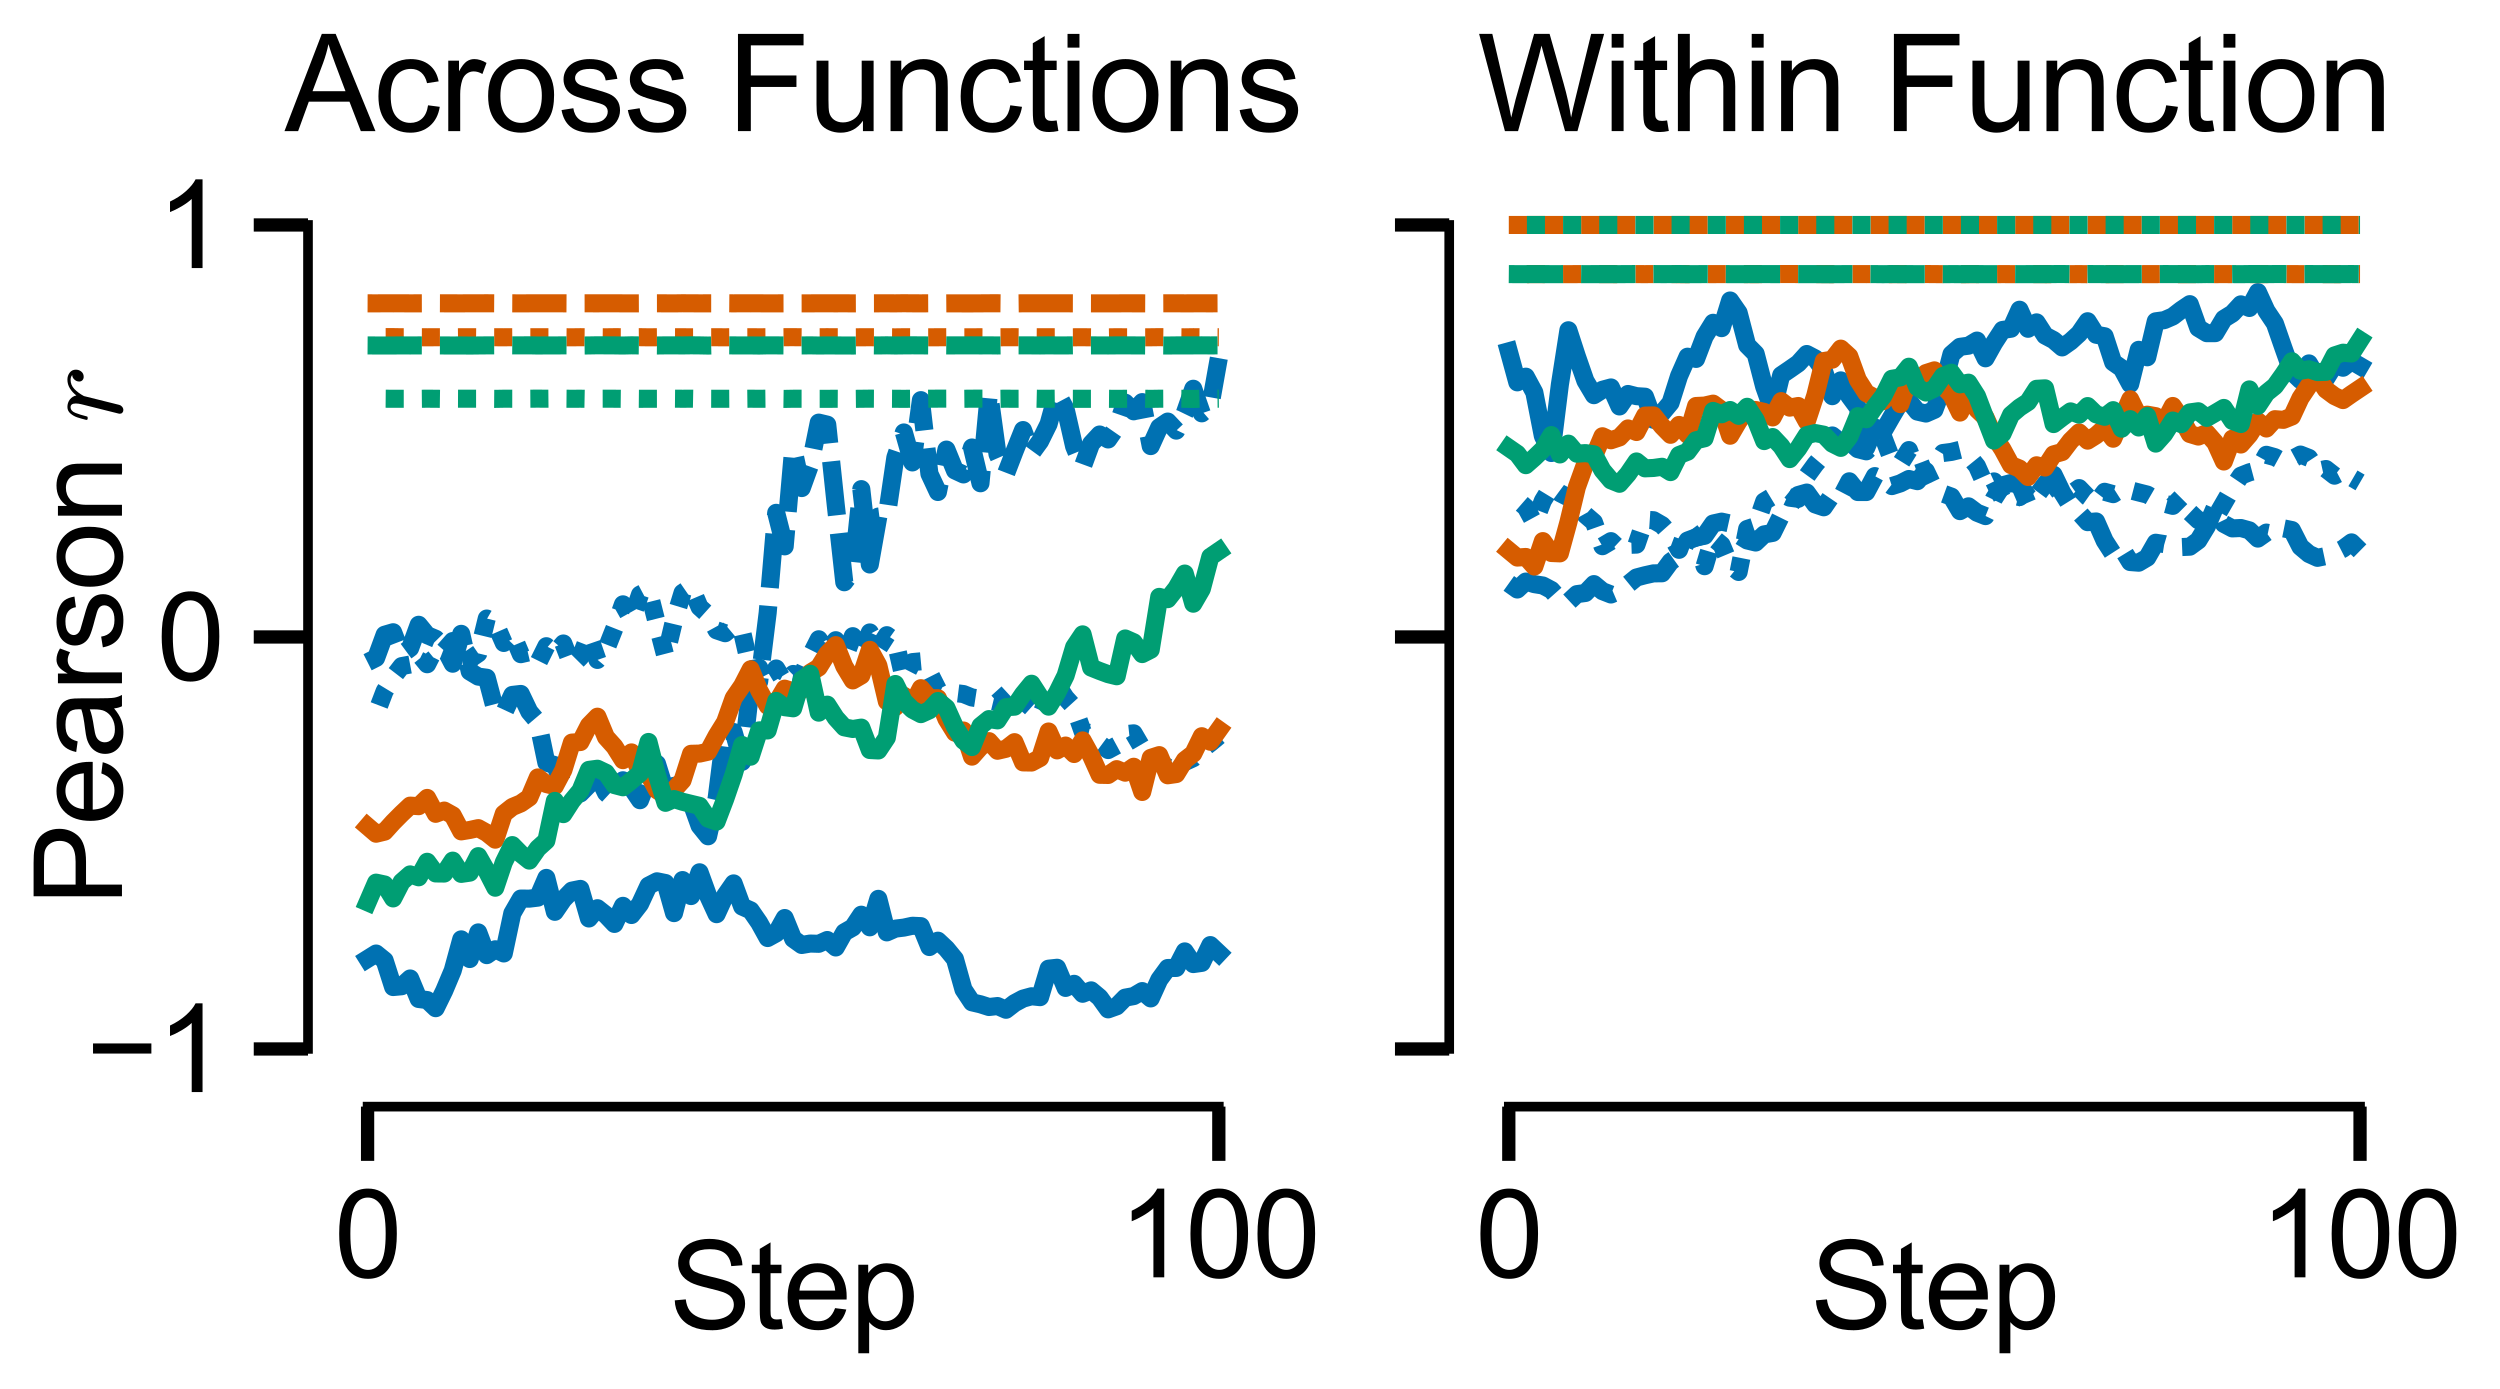 <?xml version="1.0" encoding="utf-8" standalone="no"?>
<!DOCTYPE svg PUBLIC "-//W3C//DTD SVG 1.1//EN"
  "http://www.w3.org/Graphics/SVG/1.1/DTD/svg11.dtd">
<svg xmlns:xlink="http://www.w3.org/1999/xlink" width="207.36pt" height="115.2pt" viewBox="0 0 207.36 115.2" xmlns="http://www.w3.org/2000/svg" version="1.1">
 <defs>
  <style type="text/css">*{stroke-linejoin: round; stroke-linecap: butt}</style>
 </defs>
 <g id="figure_1">
  <g id="patch_1">
   <path d="M 0 115.2 
L 207.36 115.2 
L 207.36 0 
L 0 0 
z
" style="fill: #ffffff"/>
  </g>
  <g id="axes_1">
   <g id="patch_2">
    <path d="M 25.547 91.787 
L 106.036 91.787 
L 106.036 13.874 
L 25.547 13.874 
L 25.547 91.787 
z
" style="fill: none"/>
   </g>
   <g id="matplotlib.axis_1">
    <g id="xtick_1">
     <g id="line2d_1">
      <defs>
       <path id="m29f71f1c3a" d="M 0 0 
L 0 4.5 
" style="stroke: #000000; stroke-width: 1.1"/>
      </defs>
      <g>
       <use xlink:href="#m29f71f1c3a" x="30.489" y="91.787" style="stroke: #000000; stroke-width: 1.1"/>
      </g>
     </g>
     <g id="text_1">
      <!-- 0 -->
      <g transform="translate(27.709 105.945) scale(0.1 -0.1)">
       <defs>
        <path id="ArialMT-30" d="M 266 2259 
Q 266 3072 433 3567 
Q 600 4063 929 4331 
Q 1259 4600 1759 4600 
Q 2128 4600 2406 4451 
Q 2684 4303 2865 4023 
Q 3047 3744 3150 3342 
Q 3253 2941 3253 2259 
Q 3253 1453 3087 958 
Q 2922 463 2592 192 
Q 2263 -78 1759 -78 
Q 1097 -78 719 397 
Q 266 969 266 2259 
z
M 844 2259 
Q 844 1131 1108 757 
Q 1372 384 1759 384 
Q 2147 384 2411 759 
Q 2675 1134 2675 2259 
Q 2675 3391 2411 3762 
Q 2147 4134 1753 4134 
Q 1366 4134 1134 3806 
Q 844 3388 844 2259 
z
" transform="scale(0.016)"/>
       </defs>
       <use xlink:href="#ArialMT-30"/>
      </g>
     </g>
    </g>
    <g id="xtick_2">
     <g id="line2d_2">
      <g>
       <use xlink:href="#m29f71f1c3a" x="101.094" y="91.787" style="stroke: #000000; stroke-width: 1.1"/>
      </g>
     </g>
     <g id="text_2">
      <!-- 100 -->
      <g transform="translate(92.753 105.945) scale(0.1 -0.1)">
       <defs>
        <path id="ArialMT-31" d="M 2384 0 
L 1822 0 
L 1822 3584 
Q 1619 3391 1289 3197 
Q 959 3003 697 2906 
L 697 3450 
Q 1169 3672 1522 3987 
Q 1875 4303 2022 4600 
L 2384 4600 
L 2384 0 
z
" transform="scale(0.016)"/>
       </defs>
       <use xlink:href="#ArialMT-31"/>
       <use xlink:href="#ArialMT-30" transform="translate(55.615 0)"/>
       <use xlink:href="#ArialMT-30" transform="translate(111.23 0)"/>
      </g>
     </g>
    </g>
    <g id="text_3">
     <!-- Step -->
     <g transform="translate(55.507 110.212) scale(0.1 -0.1)">
      <defs>
       <path id="ArialMT-53" d="M 288 1472 
L 859 1522 
Q 900 1178 1048 958 
Q 1197 738 1509 602 
Q 1822 466 2213 466 
Q 2559 466 2825 569 
Q 3091 672 3220 851 
Q 3350 1031 3350 1244 
Q 3350 1459 3225 1620 
Q 3100 1781 2813 1891 
Q 2628 1963 1997 2114 
Q 1366 2266 1113 2400 
Q 784 2572 623 2826 
Q 463 3081 463 3397 
Q 463 3744 659 4045 
Q 856 4347 1234 4503 
Q 1613 4659 2075 4659 
Q 2584 4659 2973 4495 
Q 3363 4331 3572 4012 
Q 3781 3694 3797 3291 
L 3216 3247 
Q 3169 3681 2898 3903 
Q 2628 4125 2100 4125 
Q 1550 4125 1298 3923 
Q 1047 3722 1047 3438 
Q 1047 3191 1225 3031 
Q 1400 2872 2139 2705 
Q 2878 2538 3153 2413 
Q 3553 2228 3743 1945 
Q 3934 1663 3934 1294 
Q 3934 928 3725 604 
Q 3516 281 3123 101 
Q 2731 -78 2241 -78 
Q 1619 -78 1198 103 
Q 778 284 539 648 
Q 300 1013 288 1472 
z
" transform="scale(0.016)"/>
       <path id="ArialMT-74" d="M 1650 503 
L 1731 6 
Q 1494 -44 1306 -44 
Q 1000 -44 831 53 
Q 663 150 594 308 
Q 525 466 525 972 
L 525 2881 
L 113 2881 
L 113 3319 
L 525 3319 
L 525 4141 
L 1084 4478 
L 1084 3319 
L 1650 3319 
L 1650 2881 
L 1084 2881 
L 1084 941 
Q 1084 700 1114 631 
Q 1144 563 1211 522 
Q 1278 481 1403 481 
Q 1497 481 1650 503 
z
" transform="scale(0.016)"/>
       <path id="ArialMT-65" d="M 2694 1069 
L 3275 997 
Q 3138 488 2766 206 
Q 2394 -75 1816 -75 
Q 1088 -75 661 373 
Q 234 822 234 1631 
Q 234 2469 665 2931 
Q 1097 3394 1784 3394 
Q 2450 3394 2872 2941 
Q 3294 2488 3294 1666 
Q 3294 1616 3291 1516 
L 816 1516 
Q 847 969 1125 678 
Q 1403 388 1819 388 
Q 2128 388 2347 550 
Q 2566 713 2694 1069 
z
M 847 1978 
L 2700 1978 
Q 2663 2397 2488 2606 
Q 2219 2931 1791 2931 
Q 1403 2931 1139 2672 
Q 875 2413 847 1978 
z
" transform="scale(0.016)"/>
       <path id="ArialMT-70" d="M 422 -1272 
L 422 3319 
L 934 3319 
L 934 2888 
Q 1116 3141 1344 3267 
Q 1572 3394 1897 3394 
Q 2322 3394 2647 3175 
Q 2972 2956 3137 2557 
Q 3303 2159 3303 1684 
Q 3303 1175 3120 767 
Q 2938 359 2589 142 
Q 2241 -75 1856 -75 
Q 1575 -75 1351 44 
Q 1128 163 984 344 
L 984 -1272 
L 422 -1272 
z
M 931 1641 
Q 931 1000 1190 694 
Q 1450 388 1819 388 
Q 2194 388 2461 705 
Q 2728 1022 2728 1688 
Q 2728 2322 2467 2637 
Q 2206 2953 1844 2953 
Q 1484 2953 1207 2617 
Q 931 2281 931 1641 
z
" transform="scale(0.016)"/>
      </defs>
      <use xlink:href="#ArialMT-53"/>
      <use xlink:href="#ArialMT-74" transform="translate(66.699 0)"/>
      <use xlink:href="#ArialMT-65" transform="translate(94.482 0)"/>
      <use xlink:href="#ArialMT-70" transform="translate(150.098 0)"/>
     </g>
    </g>
   </g>
   <g id="matplotlib.axis_2">
    <g id="ytick_1">
     <g id="line2d_3">
      <defs>
       <path id="mda4a34d94a" d="M 0 0 
L -4.5 0 
" style="stroke: #000000; stroke-width: 1.1"/>
      </defs>
      <g>
       <use xlink:href="#mda4a34d94a" x="25.547" y="87.003" style="stroke: #000000; stroke-width: 1.1"/>
      </g>
     </g>
     <g id="text_4">
      <!-- −1 -->
      <g transform="translate(7.146 90.582) scale(0.1 -0.1)">
       <defs>
        <path id="ArialMT-2212" d="M 3381 1997 
L 356 1997 
L 356 2522 
L 3381 2522 
L 3381 1997 
z
" transform="scale(0.016)"/>
       </defs>
       <use xlink:href="#ArialMT-2212"/>
       <use xlink:href="#ArialMT-31" transform="translate(58.398 0)"/>
      </g>
     </g>
    </g>
    <g id="ytick_2">
     <g id="line2d_4">
      <g>
       <use xlink:href="#mda4a34d94a" x="25.547" y="52.831" style="stroke: #000000; stroke-width: 1.1"/>
      </g>
     </g>
     <g id="text_5">
      <!-- 0 -->
      <g transform="translate(12.986 56.409) scale(0.1 -0.1)">
       <use xlink:href="#ArialMT-30"/>
      </g>
     </g>
    </g>
    <g id="ytick_3">
     <g id="line2d_5">
      <g>
       <use xlink:href="#mda4a34d94a" x="25.547" y="18.658" style="stroke: #000000; stroke-width: 1.1"/>
      </g>
     </g>
     <g id="text_6">
      <!-- 1 -->
      <g transform="translate(12.986 22.237) scale(0.1 -0.1)">
       <use xlink:href="#ArialMT-31"/>
      </g>
     </g>
    </g>
    <g id="text_7">
     <!-- Pearson $r$ -->
     <g transform="translate(10.158 75.131) rotate(-90) scale(0.1 -0.1)">
      <defs>
       <path id="ArialMT-50" d="M 494 0 
L 494 4581 
L 2222 4581 
Q 2678 4581 2919 4538 
Q 3256 4481 3484 4323 
Q 3713 4166 3852 3881 
Q 3991 3597 3991 3256 
Q 3991 2672 3619 2267 
Q 3247 1863 2275 1863 
L 1100 1863 
L 1100 0 
L 494 0 
z
M 1100 2403 
L 2284 2403 
Q 2872 2403 3119 2622 
Q 3366 2841 3366 3238 
Q 3366 3525 3220 3729 
Q 3075 3934 2838 4000 
Q 2684 4041 2272 4041 
L 1100 4041 
L 1100 2403 
z
" transform="scale(0.016)"/>
       <path id="ArialMT-61" d="M 2588 409 
Q 2275 144 1986 34 
Q 1697 -75 1366 -75 
Q 819 -75 525 192 
Q 231 459 231 875 
Q 231 1119 342 1320 
Q 453 1522 633 1644 
Q 813 1766 1038 1828 
Q 1203 1872 1538 1913 
Q 2219 1994 2541 2106 
Q 2544 2222 2544 2253 
Q 2544 2597 2384 2738 
Q 2169 2928 1744 2928 
Q 1347 2928 1158 2789 
Q 969 2650 878 2297 
L 328 2372 
Q 403 2725 575 2942 
Q 747 3159 1072 3276 
Q 1397 3394 1825 3394 
Q 2250 3394 2515 3294 
Q 2781 3194 2906 3042 
Q 3031 2891 3081 2659 
Q 3109 2516 3109 2141 
L 3109 1391 
Q 3109 606 3145 398 
Q 3181 191 3288 0 
L 2700 0 
Q 2613 175 2588 409 
z
M 2541 1666 
Q 2234 1541 1622 1453 
Q 1275 1403 1131 1340 
Q 988 1278 909 1158 
Q 831 1038 831 891 
Q 831 666 1001 516 
Q 1172 366 1500 366 
Q 1825 366 2078 508 
Q 2331 650 2450 897 
Q 2541 1088 2541 1459 
L 2541 1666 
z
" transform="scale(0.016)"/>
       <path id="ArialMT-72" d="M 416 0 
L 416 3319 
L 922 3319 
L 922 2816 
Q 1116 3169 1280 3281 
Q 1444 3394 1641 3394 
Q 1925 3394 2219 3213 
L 2025 2691 
Q 1819 2813 1613 2813 
Q 1428 2813 1281 2702 
Q 1134 2591 1072 2394 
Q 978 2094 978 1738 
L 978 0 
L 416 0 
z
" transform="scale(0.016)"/>
       <path id="ArialMT-73" d="M 197 991 
L 753 1078 
Q 800 744 1014 566 
Q 1228 388 1613 388 
Q 2000 388 2187 545 
Q 2375 703 2375 916 
Q 2375 1106 2209 1216 
Q 2094 1291 1634 1406 
Q 1016 1563 777 1677 
Q 538 1791 414 1992 
Q 291 2194 291 2438 
Q 291 2659 392 2848 
Q 494 3038 669 3163 
Q 800 3259 1026 3326 
Q 1253 3394 1513 3394 
Q 1903 3394 2198 3281 
Q 2494 3169 2634 2976 
Q 2775 2784 2828 2463 
L 2278 2388 
Q 2241 2644 2061 2787 
Q 1881 2931 1553 2931 
Q 1166 2931 1000 2803 
Q 834 2675 834 2503 
Q 834 2394 903 2306 
Q 972 2216 1119 2156 
Q 1203 2125 1616 2013 
Q 2213 1853 2448 1751 
Q 2684 1650 2818 1456 
Q 2953 1263 2953 975 
Q 2953 694 2789 445 
Q 2625 197 2315 61 
Q 2006 -75 1616 -75 
Q 969 -75 630 194 
Q 291 463 197 991 
z
" transform="scale(0.016)"/>
       <path id="ArialMT-6f" d="M 213 1659 
Q 213 2581 725 3025 
Q 1153 3394 1769 3394 
Q 2453 3394 2887 2945 
Q 3322 2497 3322 1706 
Q 3322 1066 3130 698 
Q 2938 331 2570 128 
Q 2203 -75 1769 -75 
Q 1072 -75 642 372 
Q 213 819 213 1659 
z
M 791 1659 
Q 791 1022 1069 705 
Q 1347 388 1769 388 
Q 2188 388 2466 706 
Q 2744 1025 2744 1678 
Q 2744 2294 2464 2611 
Q 2184 2928 1769 2928 
Q 1347 2928 1069 2612 
Q 791 2297 791 1659 
z
" transform="scale(0.016)"/>
       <path id="ArialMT-6e" d="M 422 0 
L 422 3319 
L 928 3319 
L 928 2847 
Q 1294 3394 1984 3394 
Q 2284 3394 2536 3286 
Q 2788 3178 2913 3003 
Q 3038 2828 3088 2588 
Q 3119 2431 3119 2041 
L 3119 0 
L 2556 0 
L 2556 2019 
Q 2556 2363 2490 2533 
Q 2425 2703 2258 2804 
Q 2091 2906 1866 2906 
Q 1506 2906 1245 2678 
Q 984 2450 984 1813 
L 984 0 
L 422 0 
z
" transform="scale(0.016)"/>
       <path id="ArialMT-20" transform="scale(0.016)"/>
       <path id="Cmmi10-72" d="M 494 109 
Q 494 147 500 166 
L 978 2075 
Q 1025 2253 1025 2388 
Q 1025 2663 838 2663 
Q 638 2663 541 2423 
Q 444 2184 353 1819 
Q 353 1800 334 1789 
Q 316 1778 300 1778 
L 225 1778 
Q 203 1778 187 1801 
Q 172 1825 172 1844 
Q 241 2122 305 2315 
Q 369 2509 505 2668 
Q 641 2828 844 2828 
Q 1066 2828 1233 2700 
Q 1400 2572 1441 2363 
Q 1603 2575 1811 2701 
Q 2019 2828 2266 2828 
Q 2469 2828 2623 2709 
Q 2778 2591 2778 2388 
Q 2778 2225 2676 2104 
Q 2575 1984 2406 1984 
Q 2303 1984 2233 2048 
Q 2163 2113 2163 2216 
Q 2163 2356 2266 2467 
Q 2369 2578 2503 2578 
Q 2400 2663 2253 2663 
Q 1978 2663 1775 2467 
Q 1572 2272 1409 1972 
L 953 141 
Q 931 53 854 -9 
Q 778 -72 684 -72 
Q 606 -72 550 -22 
Q 494 28 494 109 
z
" transform="scale(0.016)"/>
      </defs>
      <use xlink:href="#ArialMT-50" transform="translate(0 0.422)"/>
      <use xlink:href="#ArialMT-65" transform="translate(66.699 0.422)"/>
      <use xlink:href="#ArialMT-61" transform="translate(122.314 0.422)"/>
      <use xlink:href="#ArialMT-72" transform="translate(177.93 0.422)"/>
      <use xlink:href="#ArialMT-73" transform="translate(211.23 0.422)"/>
      <use xlink:href="#ArialMT-6f" transform="translate(261.23 0.422)"/>
      <use xlink:href="#ArialMT-6e" transform="translate(316.846 0.422)"/>
      <use xlink:href="#ArialMT-20" transform="translate(372.461 0.422)"/>
      <use xlink:href="#Cmmi10-72" transform="translate(400.244 0.422)"/>
     </g>
    </g>
   </g>
   <g id="line2d_6">
    <path d="M 30.489 79.532 
L 31.195 79.09 
L 31.902 79.662 
L 32.608 81.869 
L 33.314 81.803 
L 34.02 81.159 
L 34.726 82.86 
L 35.432 82.949 
L 36.138 83.622 
L 36.844 82.177 
L 37.55 80.5 
L 38.256 77.915 
L 38.962 79.545 
L 39.668 77.337 
L 40.374 79.222 
L 41.08 78.737 
L 41.786 79.083 
L 42.492 75.759 
L 43.198 74.531 
L 43.904 74.537 
L 44.61 74.453 
L 45.316 72.817 
L 46.022 75.629 
L 46.729 74.598 
L 47.435 73.871 
L 48.141 73.729 
L 48.847 76.182 
L 49.553 75.33 
L 50.259 75.889 
L 50.965 76.633 
L 51.671 75.134 
L 52.377 75.894 
L 53.083 74.984 
L 53.789 73.463 
L 54.495 73.099 
L 55.201 73.243 
L 55.907 75.738 
L 56.613 72.996 
L 57.319 74.323 
L 58.025 72.351 
L 58.731 74.295 
L 59.437 75.825 
L 60.143 74.287 
L 60.849 73.273 
L 61.556 75.193 
L 62.262 75.507 
L 62.968 76.529 
L 63.674 77.804 
L 64.38 77.416 
L 65.086 76.145 
L 65.792 77.875 
L 66.498 78.38 
L 67.204 78.262 
L 67.91 78.283 
L 68.616 77.968 
L 69.322 78.587 
L 70.028 77.332 
L 70.734 76.93 
L 71.44 75.869 
L 72.146 76.915 
L 72.852 74.554 
L 73.558 77.335 
L 74.264 77.024 
L 74.97 76.939 
L 75.676 76.786 
L 76.382 76.818 
L 77.089 78.55 
L 77.795 78.024 
L 78.501 78.688 
L 79.207 79.549 
L 79.913 82.07 
L 80.619 83.136 
L 81.325 83.3 
L 82.031 83.525 
L 82.737 83.445 
L 83.443 83.754 
L 84.149 83.208 
L 84.855 82.828 
L 85.561 82.634 
L 86.267 82.708 
L 86.973 80.346 
L 87.679 80.27 
L 88.385 81.942 
L 89.091 81.603 
L 89.797 82.427 
L 90.503 82.145 
L 91.209 82.735 
L 91.916 83.72 
L 92.622 83.467 
L 93.328 82.748 
L 94.034 82.62 
L 94.74 82.204 
L 95.446 82.812 
L 96.152 81.256 
L 96.858 80.29 
L 97.564 80.284 
L 98.27 78.913 
L 98.976 79.964 
L 99.682 79.864 
L 100.388 78.389 
L 101.094 79.054 
" clip-path="url(#pa309a1484b)" style="fill: none; stroke: #0071b2; stroke-width: 1.5; stroke-linecap: square"/>
   </g>
   <g id="line2d_7">
    <path d="M 30.489 54.93 
L 31.195 54.575 
L 31.902 52.648 
L 32.608 52.441 
L 33.314 54.278 
L 34.02 53.758 
L 34.726 51.822 
L 35.432 52.685 
L 36.138 52.983 
L 36.844 53.699 
L 37.55 55.051 
L 38.256 52.573 
L 38.962 55.694 
L 39.668 56.121 
L 40.374 56.214 
L 41.08 58.887 
L 41.786 59.163 
L 42.492 57.64 
L 43.198 57.559 
L 43.904 59.034 
L 44.61 59.869 
L 45.316 63.256 
L 46.022 63.464 
L 46.729 65.122 
L 47.435 65.781 
L 48.141 65.81 
L 48.847 65.09 
L 49.553 64.287 
L 50.259 65.757 
L 50.965 66.41 
L 51.671 64.719 
L 52.377 65.325 
L 53.083 66.372 
L 53.789 64.569 
L 54.495 63.354 
L 55.201 65.621 
L 55.907 65.183 
L 56.613 65.794 
L 57.319 66.523 
L 58.025 68.49 
L 58.731 69.364 
L 59.437 66.231 
L 60.143 60.595 
L 60.849 60.72 
L 61.556 63.188 
L 62.262 57.009 
L 62.968 56.534 
L 63.674 50.826 
L 64.38 42.536 
L 65.086 45.317 
L 65.792 37.213 
L 66.498 40.482 
L 67.204 38.529 
L 67.91 35.054 
L 68.616 35.222 
L 69.322 41.899 
L 70.028 48.294 
L 70.734 47.364 
L 71.44 40.57 
L 72.146 46.821 
L 72.852 42.846 
L 73.558 42.755 
L 74.264 37.95 
L 74.97 35.87 
L 75.676 38.355 
L 76.382 33.189 
L 77.089 39.295 
L 77.795 40.808 
L 78.501 37.291 
L 79.207 39.022 
L 79.913 39.35 
L 80.619 37.116 
L 81.325 40.084 
L 82.031 32.533 
L 82.737 37.674 
L 83.443 39.273 
L 84.149 37.439 
L 84.855 35.671 
L 85.561 37.568 
L 86.267 36.599 
L 86.973 35.173 
L 87.679 32.605 
L 88.385 33.927 
L 89.091 37.023 
L 89.797 38.723 
L 90.503 36.802 
L 91.209 36.04 
L 91.916 36.45 
L 92.622 35.432 
L 93.328 33.399 
L 94.034 34.116 
L 94.74 33.353 
L 95.446 37 
L 96.152 35.447 
L 96.858 34.967 
L 97.564 35.717 
L 98.27 34.261 
L 98.976 32.244 
L 99.682 34.283 
L 100.388 33.669 
L 101.094 29.71 
" clip-path="url(#pa309a1484b)" style="fill: none; stroke-dasharray: 4.5,1.5; stroke-dashoffset: 0; stroke: #0071b2; stroke-width: 1.5"/>
   </g>
   <g id="line2d_8">
    <path d="M 30.489 58.823 
L 31.195 59.177 
L 31.902 57.327 
L 32.608 56.166 
L 33.314 55.25 
L 34.02 55.118 
L 34.726 54.225 
L 35.432 55.094 
L 36.138 53.696 
L 36.844 53.971 
L 37.55 53.169 
L 38.256 54.787 
L 38.962 54.687 
L 39.668 54.203 
L 40.374 51.304 
L 41.08 51.713 
L 41.786 53.329 
L 42.492 52.584 
L 43.198 54.26 
L 43.904 54.096 
L 44.61 55.023 
L 45.316 53.599 
L 46.022 54.206 
L 46.729 53.374 
L 47.435 55.215 
L 48.141 54.502 
L 48.847 52.69 
L 49.553 54.737 
L 50.259 53.899 
L 50.965 52.111 
L 51.671 50.126 
L 52.377 51.387 
L 53.083 49.321 
L 53.789 48.948 
L 54.495 51.739 
L 55.201 54.454 
L 55.907 51.487 
L 56.613 49.172 
L 57.319 48.685 
L 58.025 50.357 
L 58.731 50.994 
L 59.437 52.281 
L 60.143 52.52 
L 60.849 51.934 
L 61.556 52.433 
L 62.262 55.517 
L 62.968 55.382 
L 63.674 56.739 
L 64.38 55.448 
L 65.086 56.615 
L 65.792 55.902 
L 66.498 56.021 
L 67.204 54.42 
L 67.91 53.023 
L 68.616 54.022 
L 69.322 53.101 
L 70.028 54.611 
L 70.734 52.767 
L 71.44 54.08 
L 72.146 52.457 
L 72.852 53.785 
L 73.558 52.685 
L 74.264 53.188 
L 74.97 56.297 
L 75.676 54.918 
L 76.382 54.853 
L 77.089 55.799 
L 77.795 57.197 
L 78.501 57.52 
L 79.207 57.479 
L 79.913 57.567 
L 80.619 57.851 
L 81.325 57.959 
L 82.031 58.082 
L 82.737 58.253 
L 83.443 57.612 
L 84.149 56.962 
L 84.855 58.093 
L 85.561 58.726 
L 86.267 59.402 
L 86.973 57.779 
L 87.679 56.802 
L 88.385 57.876 
L 89.091 58.654 
L 89.797 60.667 
L 90.503 60.824 
L 91.209 61.688 
L 91.916 62.212 
L 92.622 61.829 
L 93.328 60.901 
L 94.034 60.826 
L 94.74 62.039 
L 95.446 62.401 
L 96.152 63.256 
L 96.858 63.654 
L 97.564 62.584 
L 98.27 63.209 
L 98.976 62.885 
L 99.682 62.182 
L 100.388 61.637 
L 101.094 61.048 
" clip-path="url(#pa309a1484b)" style="fill: none; stroke-dasharray: 1.5,1.5; stroke-dashoffset: 1.5; stroke: #0071b2; stroke-width: 1.5"/>
   </g>
   <g id="line2d_9">
    <path d="M 30.489 68.545 
L 31.195 69.152 
L 31.902 68.98 
L 32.608 68.199 
L 33.314 67.489 
L 34.02 66.822 
L 34.726 66.867 
L 35.432 66.183 
L 36.138 67.501 
L 36.844 67.232 
L 37.55 67.623 
L 38.256 68.958 
L 38.962 68.841 
L 39.668 68.688 
L 40.374 69.079 
L 41.08 69.645 
L 41.786 67.493 
L 42.492 66.934 
L 43.198 66.639 
L 43.904 66.147 
L 44.61 64.484 
L 45.316 65.029 
L 46.022 65.202 
L 46.729 63.872 
L 47.435 61.594 
L 48.141 61.547 
L 48.847 60.169 
L 49.553 59.446 
L 50.259 61.142 
L 50.965 61.926 
L 51.671 63.05 
L 52.377 62.408 
L 53.083 64.007 
L 53.789 64.234 
L 54.495 65.54 
L 55.201 65.998 
L 55.907 65.508 
L 56.613 64.728 
L 57.319 62.524 
L 58.025 62.505 
L 58.731 62.349 
L 59.437 61.033 
L 60.143 59.892 
L 60.849 57.908 
L 61.556 56.88 
L 62.262 55.513 
L 62.968 57.264 
L 63.674 58.548 
L 64.38 58.316 
L 65.086 57.12 
L 65.792 57.351 
L 66.498 57.235 
L 67.204 55.8 
L 67.91 55.364 
L 68.616 54.227 
L 69.322 53.51 
L 70.028 55.268 
L 70.734 56.435 
L 71.44 56.025 
L 72.146 53.901 
L 72.852 55.19 
L 73.558 58.177 
L 74.264 58.647 
L 74.97 57.706 
L 75.676 58.426 
L 76.382 57.082 
L 77.089 57.918 
L 77.795 57.913 
L 78.501 59.634 
L 79.207 60.771 
L 79.913 60.593 
L 80.619 62.757 
L 81.325 61.957 
L 82.031 61.473 
L 82.737 62.271 
L 83.443 62.107 
L 84.149 61.558 
L 84.855 63.235 
L 85.561 63.248 
L 86.267 62.871 
L 86.973 60.674 
L 87.679 62.24 
L 88.385 61.84 
L 89.091 62.54 
L 89.797 61.415 
L 90.503 62.699 
L 91.209 64.264 
L 91.916 64.278 
L 92.622 63.796 
L 93.328 64.089 
L 94.034 63.598 
L 94.74 65.688 
L 95.446 62.861 
L 96.152 62.633 
L 96.858 64.305 
L 97.564 64.204 
L 98.27 63.05 
L 98.976 62.507 
L 99.682 61.065 
L 100.388 61.523 
L 101.094 60.533 
" clip-path="url(#pa309a1484b)" style="fill: none; stroke: #d65c00; stroke-width: 1.5; stroke-linecap: square"/>
   </g>
   <g id="line2d_10">
    <path d="M 30.489 25.159 
L 31.195 25.162 
L 31.902 25.156 
L 32.608 25.159 
L 33.314 25.158 
L 34.02 25.161 
L 34.726 25.16 
L 35.432 25.158 
L 36.138 25.156 
L 36.844 25.159 
L 37.55 25.159 
L 38.256 25.162 
L 38.962 25.155 
L 39.668 25.157 
L 40.374 25.154 
L 41.08 25.159 
L 41.786 25.155 
L 42.492 25.159 
L 43.198 25.163 
L 43.904 25.159 
L 44.61 25.157 
L 45.316 25.157 
L 46.022 25.158 
L 46.729 25.159 
L 47.435 25.163 
L 48.141 25.159 
L 48.847 25.158 
L 49.553 25.16 
L 50.259 25.155 
L 50.965 25.156 
L 51.671 25.161 
L 52.377 25.164 
L 53.083 25.161 
L 53.789 25.159 
L 54.495 25.158 
L 55.201 25.16 
L 55.907 25.164 
L 56.613 25.153 
L 57.319 25.158 
L 58.025 25.161 
L 58.731 25.16 
L 59.437 25.16 
L 60.143 25.154 
L 60.849 25.161 
L 61.556 25.155 
L 62.262 25.159 
L 62.968 25.158 
L 63.674 25.163 
L 64.38 25.161 
L 65.086 25.159 
L 65.792 25.162 
L 66.498 25.161 
L 67.204 25.161 
L 67.91 25.157 
L 68.616 25.156 
L 69.322 25.16 
L 70.028 25.156 
L 70.734 25.163 
L 71.44 25.16 
L 72.146 25.16 
L 72.852 25.159 
L 73.558 25.158 
L 74.264 25.161 
L 74.97 25.151 
L 75.676 25.159 
L 76.382 25.161 
L 77.089 25.158 
L 77.795 25.167 
L 78.501 25.161 
L 79.207 25.162 
L 79.913 25.165 
L 80.619 25.165 
L 81.325 25.161 
L 82.031 25.155 
L 82.737 25.154 
L 83.443 25.162 
L 84.149 25.166 
L 84.855 25.157 
L 85.561 25.155 
L 86.267 25.158 
L 86.973 25.157 
L 87.679 25.158 
L 88.385 25.158 
L 89.091 25.16 
L 89.797 25.161 
L 90.503 25.163 
L 91.209 25.161 
L 91.916 25.164 
L 92.622 25.163 
L 93.328 25.155 
L 94.034 25.16 
L 94.74 25.16 
L 95.446 25.163 
L 96.152 25.159 
L 96.858 25.156 
L 97.564 25.157 
L 98.27 25.161 
L 98.976 25.159 
L 99.682 25.158 
L 100.388 25.16 
L 101.094 25.157 
" clip-path="url(#pa309a1484b)" style="fill: none; stroke-dasharray: 4.5,1.5; stroke-dashoffset: 0; stroke: #d65c00; stroke-width: 1.5"/>
   </g>
   <g id="line2d_11">
    <path d="M 30.489 27.977 
L 31.195 27.971 
L 31.902 27.963 
L 32.608 27.962 
L 33.314 27.974 
L 34.02 27.974 
L 34.726 27.972 
L 35.432 27.975 
L 36.138 27.973 
L 36.844 27.971 
L 37.55 27.981 
L 38.256 27.972 
L 38.962 27.97 
L 39.668 27.977 
L 40.374 27.972 
L 41.08 27.973 
L 41.786 27.975 
L 42.492 27.971 
L 43.198 27.97 
L 43.904 27.97 
L 44.61 27.97 
L 45.316 27.974 
L 46.022 27.974 
L 46.729 27.972 
L 47.435 27.978 
L 48.141 27.969 
L 48.847 27.975 
L 49.553 27.969 
L 50.259 27.978 
L 50.965 27.968 
L 51.671 27.971 
L 52.377 27.974 
L 53.083 27.967 
L 53.789 27.978 
L 54.495 27.973 
L 55.201 27.969 
L 55.907 27.971 
L 56.613 27.973 
L 57.319 27.978 
L 58.025 27.975 
L 58.731 27.973 
L 59.437 27.973 
L 60.143 27.976 
L 60.849 27.97 
L 61.556 27.974 
L 62.262 27.97 
L 62.968 27.977 
L 63.674 27.973 
L 64.38 27.975 
L 65.086 27.969 
L 65.792 27.967 
L 66.498 27.973 
L 67.204 27.983 
L 67.91 27.972 
L 68.616 27.969 
L 69.322 27.973 
L 70.028 27.974 
L 70.734 27.977 
L 71.44 27.974 
L 72.146 27.973 
L 72.852 27.975 
L 73.558 27.974 
L 74.264 27.982 
L 74.97 27.972 
L 75.676 27.974 
L 76.382 27.977 
L 77.089 27.976 
L 77.795 27.974 
L 78.501 27.969 
L 79.207 27.977 
L 79.913 27.978 
L 80.619 27.976 
L 81.325 27.974 
L 82.031 27.98 
L 82.737 27.976 
L 83.443 27.972 
L 84.149 27.968 
L 84.855 27.974 
L 85.561 27.97 
L 86.267 27.974 
L 86.973 27.974 
L 87.679 27.972 
L 88.385 27.977 
L 89.091 27.975 
L 89.797 27.97 
L 90.503 27.98 
L 91.209 27.975 
L 91.916 27.983 
L 92.622 27.97 
L 93.328 27.978 
L 94.034 27.977 
L 94.74 27.977 
L 95.446 27.975 
L 96.152 27.965 
L 96.858 27.975 
L 97.564 27.972 
L 98.27 27.981 
L 98.976 27.969 
L 99.682 27.976 
L 100.388 27.966 
L 101.094 27.971 
" clip-path="url(#pa309a1484b)" style="fill: none; stroke-dasharray: 1.5,1.5; stroke-dashoffset: 1.5; stroke: #d65c00; stroke-width: 1.5"/>
   </g>
   <g id="line2d_12">
    <path d="M 30.489 74.841 
L 31.195 73.21 
L 31.902 73.363 
L 32.608 74.518 
L 33.314 73.148 
L 34.02 72.526 
L 34.726 72.766 
L 35.432 71.48 
L 36.138 72.446 
L 36.844 72.455 
L 37.55 71.385 
L 38.256 72.483 
L 38.962 72.381 
L 39.668 71.013 
L 40.374 72.254 
L 41.08 73.63 
L 41.786 71.528 
L 42.492 70.096 
L 43.198 70.816 
L 43.904 71.38 
L 44.61 70.37 
L 45.316 69.733 
L 46.022 66.43 
L 46.729 67.527 
L 47.435 66.431 
L 48.141 65.577 
L 48.847 63.856 
L 49.553 63.762 
L 50.259 64.097 
L 50.965 65.116 
L 51.671 65.3 
L 52.377 64.739 
L 53.083 64.142 
L 53.789 61.541 
L 54.495 64.302 
L 55.201 66.588 
L 55.907 66.277 
L 56.613 66.501 
L 57.319 66.673 
L 58.025 66.842 
L 58.731 67.9 
L 59.437 68.146 
L 60.143 66.293 
L 60.849 64.243 
L 61.556 61.796 
L 62.262 62.761 
L 62.968 60.582 
L 63.674 60.584 
L 64.38 58.139 
L 65.086 58.658 
L 65.792 58.749 
L 66.498 56.378 
L 67.204 55.887 
L 67.91 59.11 
L 68.616 58.447 
L 69.322 59.547 
L 70.028 60.328 
L 70.734 60.465 
L 71.44 60.351 
L 72.146 62.209 
L 72.852 62.246 
L 73.558 61.185 
L 74.264 56.734 
L 74.97 58.164 
L 75.676 58.858 
L 76.382 59.233 
L 77.089 58.911 
L 77.795 58.144 
L 78.501 58.716 
L 79.207 60.287 
L 79.913 61.43 
L 80.619 61.963 
L 81.325 60.216 
L 82.031 59.644 
L 82.737 59.75 
L 83.443 58.655 
L 84.149 58.615 
L 84.855 57.577 
L 85.561 56.712 
L 86.267 57.808 
L 86.973 58.611 
L 87.679 57.462 
L 88.385 56.037 
L 89.091 53.671 
L 89.797 52.617 
L 90.503 55.372 
L 91.209 55.655 
L 91.916 55.916 
L 92.622 56.091 
L 93.328 52.958 
L 94.034 53.271 
L 94.74 54.252 
L 95.446 53.892 
L 96.152 49.507 
L 96.858 49.696 
L 97.564 48.799 
L 98.27 47.573 
L 98.976 50.073 
L 99.682 48.857 
L 100.388 46.186 
L 101.094 45.703 
" clip-path="url(#pa309a1484b)" style="fill: none; stroke: #009e73; stroke-width: 1.5; stroke-linecap: square"/>
   </g>
   <g id="line2d_13">
    <path d="M 30.489 28.651 
L 31.195 28.656 
L 31.902 28.657 
L 32.608 28.657 
L 33.314 28.648 
L 34.02 28.654 
L 34.726 28.649 
L 35.432 28.652 
L 36.138 28.649 
L 36.844 28.654 
L 37.55 28.656 
L 38.256 28.654 
L 38.962 28.663 
L 39.668 28.654 
L 40.374 28.647 
L 41.08 28.645 
L 41.786 28.641 
L 42.492 28.648 
L 43.198 28.645 
L 43.904 28.643 
L 44.61 28.658 
L 45.316 28.65 
L 46.022 28.652 
L 46.729 28.646 
L 47.435 28.646 
L 48.141 28.66 
L 48.847 28.652 
L 49.553 28.639 
L 50.259 28.644 
L 50.965 28.648 
L 51.671 28.659 
L 52.377 28.642 
L 53.083 28.652 
L 53.789 28.649 
L 54.495 28.656 
L 55.201 28.646 
L 55.907 28.645 
L 56.613 28.651 
L 57.319 28.641 
L 58.025 28.648 
L 58.731 28.662 
L 59.437 28.645 
L 60.143 28.644 
L 60.849 28.649 
L 61.556 28.651 
L 62.262 28.651 
L 62.968 28.661 
L 63.674 28.645 
L 64.38 28.647 
L 65.086 28.654 
L 65.792 28.661 
L 66.498 28.654 
L 67.204 28.645 
L 67.91 28.658 
L 68.616 28.651 
L 69.322 28.654 
L 70.028 28.656 
L 70.734 28.66 
L 71.44 28.654 
L 72.146 28.644 
L 72.852 28.653 
L 73.558 28.642 
L 74.264 28.656 
L 74.97 28.647 
L 75.676 28.642 
L 76.382 28.646 
L 77.089 28.652 
L 77.795 28.642 
L 78.501 28.648 
L 79.207 28.648 
L 79.913 28.645 
L 80.619 28.644 
L 81.325 28.649 
L 82.031 28.645 
L 82.737 28.654 
L 83.443 28.644 
L 84.149 28.644 
L 84.855 28.645 
L 85.561 28.648 
L 86.267 28.654 
L 86.973 28.644 
L 87.679 28.651 
L 88.385 28.651 
L 89.091 28.643 
L 89.797 28.652 
L 90.503 28.649 
L 91.209 28.65 
L 91.916 28.654 
L 92.622 28.647 
L 93.328 28.646 
L 94.034 28.649 
L 94.74 28.652 
L 95.446 28.661 
L 96.152 28.652 
L 96.858 28.658 
L 97.564 28.649 
L 98.27 28.649 
L 98.976 28.648 
L 99.682 28.644 
L 100.388 28.65 
L 101.094 28.646 
" clip-path="url(#pa309a1484b)" style="fill: none; stroke-dasharray: 4.5,1.5; stroke-dashoffset: 0; stroke: #009e73; stroke-width: 1.5"/>
   </g>
   <g id="line2d_14">
    <path d="M 30.489 33.072 
L 31.195 33.066 
L 31.902 33.07 
L 32.608 33.077 
L 33.314 33.075 
L 34.02 33.075 
L 34.726 33.077 
L 35.432 33.07 
L 36.138 33.075 
L 36.844 33.085 
L 37.55 33.068 
L 38.256 33.071 
L 38.962 33.068 
L 39.668 33.068 
L 40.374 33.078 
L 41.08 33.084 
L 41.786 33.071 
L 42.492 33.072 
L 43.198 33.081 
L 43.904 33.07 
L 44.61 33.065 
L 45.316 33.071 
L 46.022 33.064 
L 46.729 33.069 
L 47.435 33.076 
L 48.141 33.071 
L 48.847 33.085 
L 49.553 33.071 
L 50.259 33.07 
L 50.965 33.072 
L 51.671 33.08 
L 52.377 33.071 
L 53.083 33.078 
L 53.789 33.076 
L 54.495 33.075 
L 55.201 33.068 
L 55.907 33.067 
L 56.613 33.074 
L 57.319 33.069 
L 58.025 33.083 
L 58.731 33.075 
L 59.437 33.077 
L 60.143 33.076 
L 60.849 33.072 
L 61.556 33.079 
L 62.262 33.07 
L 62.968 33.077 
L 63.674 33.069 
L 64.38 33.076 
L 65.086 33.087 
L 65.792 33.073 
L 66.498 33.073 
L 67.204 33.072 
L 67.91 33.081 
L 68.616 33.081 
L 69.322 33.075 
L 70.028 33.079 
L 70.734 33.083 
L 71.44 33.075 
L 72.146 33.066 
L 72.852 33.07 
L 73.558 33.07 
L 74.264 33.075 
L 74.97 33.081 
L 75.676 33.073 
L 76.382 33.084 
L 77.089 33.071 
L 77.795 33.066 
L 78.501 33.064 
L 79.207 33.07 
L 79.913 33.076 
L 80.619 33.068 
L 81.325 33.066 
L 82.031 33.066 
L 82.737 33.079 
L 83.443 33.069 
L 84.149 33.077 
L 84.855 33.076 
L 85.561 33.061 
L 86.267 33.078 
L 86.973 33.076 
L 87.679 33.067 
L 88.385 33.074 
L 89.091 33.077 
L 89.797 33.078 
L 90.503 33.078 
L 91.209 33.064 
L 91.916 33.077 
L 92.622 33.083 
L 93.328 33.077 
L 94.034 33.074 
L 94.74 33.07 
L 95.446 33.083 
L 96.152 33.071 
L 96.858 33.068 
L 97.564 33.074 
L 98.27 33.077 
L 98.976 33.09 
L 99.682 33.07 
L 100.388 33.074 
L 101.094 33.067 
" clip-path="url(#pa309a1484b)" style="fill: none; stroke-dasharray: 1.5,1.5; stroke-dashoffset: 1.5; stroke: #009e73; stroke-width: 1.5"/>
   </g>
   <g id="patch_3">
    <path d="M 25.547 87.003 
L 25.547 18.658 
" style="fill: none; stroke: #000000; stroke-width: 0.8; stroke-linejoin: miter; stroke-linecap: square"/>
   </g>
   <g id="patch_4">
    <path d="M 30.489 91.787 
L 101.094 91.787 
" style="fill: none; stroke: #000000; stroke-width: 0.8; stroke-linejoin: miter; stroke-linecap: square"/>
   </g>
   <g id="text_8">
    <!-- Across Functions -->
    <g transform="translate(23.612 10.874) scale(0.11 -0.11)">
     <defs>
      <path id="ArialMT-41" d="M -9 0 
L 1750 4581 
L 2403 4581 
L 4278 0 
L 3588 0 
L 3053 1388 
L 1138 1388 
L 634 0 
L -9 0 
z
M 1313 1881 
L 2866 1881 
L 2388 3150 
Q 2169 3728 2063 4100 
Q 1975 3659 1816 3225 
L 1313 1881 
z
" transform="scale(0.016)"/>
      <path id="ArialMT-63" d="M 2588 1216 
L 3141 1144 
Q 3050 572 2676 248 
Q 2303 -75 1759 -75 
Q 1078 -75 664 370 
Q 250 816 250 1647 
Q 250 2184 428 2587 
Q 606 2991 970 3192 
Q 1334 3394 1763 3394 
Q 2303 3394 2647 3120 
Q 2991 2847 3088 2344 
L 2541 2259 
Q 2463 2594 2264 2762 
Q 2066 2931 1784 2931 
Q 1359 2931 1093 2626 
Q 828 2322 828 1663 
Q 828 994 1084 691 
Q 1341 388 1753 388 
Q 2084 388 2306 591 
Q 2528 794 2588 1216 
z
" transform="scale(0.016)"/>
      <path id="ArialMT-46" d="M 525 0 
L 525 4581 
L 3616 4581 
L 3616 4041 
L 1131 4041 
L 1131 2622 
L 3281 2622 
L 3281 2081 
L 1131 2081 
L 1131 0 
L 525 0 
z
" transform="scale(0.016)"/>
      <path id="ArialMT-75" d="M 2597 0 
L 2597 488 
Q 2209 -75 1544 -75 
Q 1250 -75 995 37 
Q 741 150 617 320 
Q 494 491 444 738 
Q 409 903 409 1263 
L 409 3319 
L 972 3319 
L 972 1478 
Q 972 1038 1006 884 
Q 1059 663 1231 536 
Q 1403 409 1656 409 
Q 1909 409 2131 539 
Q 2353 669 2445 892 
Q 2538 1116 2538 1541 
L 2538 3319 
L 3100 3319 
L 3100 0 
L 2597 0 
z
" transform="scale(0.016)"/>
      <path id="ArialMT-69" d="M 425 3934 
L 425 4581 
L 988 4581 
L 988 3934 
L 425 3934 
z
M 425 0 
L 425 3319 
L 988 3319 
L 988 0 
L 425 0 
z
" transform="scale(0.016)"/>
     </defs>
     <use xlink:href="#ArialMT-41"/>
     <use xlink:href="#ArialMT-63" transform="translate(66.699 0)"/>
     <use xlink:href="#ArialMT-72" transform="translate(116.699 0)"/>
     <use xlink:href="#ArialMT-6f" transform="translate(150 0)"/>
     <use xlink:href="#ArialMT-73" transform="translate(205.615 0)"/>
     <use xlink:href="#ArialMT-73" transform="translate(255.615 0)"/>
     <use xlink:href="#ArialMT-20" transform="translate(305.615 0)"/>
     <use xlink:href="#ArialMT-46" transform="translate(333.398 0)"/>
     <use xlink:href="#ArialMT-75" transform="translate(394.482 0)"/>
     <use xlink:href="#ArialMT-6e" transform="translate(450.098 0)"/>
     <use xlink:href="#ArialMT-63" transform="translate(505.713 0)"/>
     <use xlink:href="#ArialMT-74" transform="translate(555.713 0)"/>
     <use xlink:href="#ArialMT-69" transform="translate(583.496 0)"/>
     <use xlink:href="#ArialMT-6f" transform="translate(605.713 0)"/>
     <use xlink:href="#ArialMT-6e" transform="translate(661.328 0)"/>
     <use xlink:href="#ArialMT-73" transform="translate(716.943 0)"/>
    </g>
   </g>
  </g>
  <g id="axes_2">
   <g id="patch_5">
    <path d="M 120.204 91.787 
L 200.693 91.787 
L 200.693 13.874 
L 120.204 13.874 
L 120.204 91.787 
z
" style="fill: none"/>
   </g>
   <g id="matplotlib.axis_3">
    <g id="xtick_3">
     <g id="line2d_15">
      <g>
       <use xlink:href="#m29f71f1c3a" x="125.146" y="91.787" style="stroke: #000000; stroke-width: 1.1"/>
      </g>
     </g>
     <g id="text_9">
      <!-- 0 -->
      <g transform="translate(122.366 105.945) scale(0.1 -0.1)">
       <use xlink:href="#ArialMT-30"/>
      </g>
     </g>
    </g>
    <g id="xtick_4">
     <g id="line2d_16">
      <g>
       <use xlink:href="#m29f71f1c3a" x="195.751" y="91.787" style="stroke: #000000; stroke-width: 1.1"/>
      </g>
     </g>
     <g id="text_10">
      <!-- 100 -->
      <g transform="translate(187.409 105.945) scale(0.1 -0.1)">
       <use xlink:href="#ArialMT-31"/>
       <use xlink:href="#ArialMT-30" transform="translate(55.615 0)"/>
       <use xlink:href="#ArialMT-30" transform="translate(111.23 0)"/>
      </g>
     </g>
    </g>
    <g id="text_11">
     <!-- Step -->
     <g transform="translate(150.163 110.212) scale(0.1 -0.1)">
      <use xlink:href="#ArialMT-53"/>
      <use xlink:href="#ArialMT-74" transform="translate(66.699 0)"/>
      <use xlink:href="#ArialMT-65" transform="translate(94.482 0)"/>
      <use xlink:href="#ArialMT-70" transform="translate(150.098 0)"/>
     </g>
    </g>
   </g>
   <g id="matplotlib.axis_4">
    <g id="ytick_4">
     <g id="line2d_17">
      <g>
       <use xlink:href="#mda4a34d94a" x="120.204" y="87.003" style="stroke: #000000; stroke-width: 1.1"/>
      </g>
     </g>
    </g>
    <g id="ytick_5">
     <g id="line2d_18">
      <g>
       <use xlink:href="#mda4a34d94a" x="120.204" y="52.831" style="stroke: #000000; stroke-width: 1.1"/>
      </g>
     </g>
    </g>
    <g id="ytick_6">
     <g id="line2d_19">
      <g>
       <use xlink:href="#mda4a34d94a" x="120.204" y="18.658" style="stroke: #000000; stroke-width: 1.1"/>
      </g>
     </g>
    </g>
   </g>
   <g id="line2d_20">
    <path d="M 125.146 29.139 
L 125.852 31.713 
L 126.558 31.243 
L 127.264 32.552 
L 127.97 36.167 
L 128.676 37.573 
L 129.382 31.901 
L 130.088 27.393 
L 130.794 29.564 
L 131.5 31.589 
L 132.206 32.777 
L 132.913 32.328 
L 133.619 32.137 
L 134.325 33.713 
L 135.031 32.679 
L 135.737 32.859 
L 136.443 32.904 
L 137.149 34.815 
L 137.855 34.258 
L 138.561 33.412 
L 139.267 31.19 
L 139.973 29.586 
L 140.679 29.77 
L 141.385 27.918 
L 142.091 26.773 
L 142.797 27.217 
L 143.503 24.925 
L 144.209 25.944 
L 144.915 28.634 
L 145.621 29.346 
L 146.327 32.068 
L 147.033 34.042 
L 147.74 31.119 
L 148.446 30.639 
L 149.152 30.146 
L 149.858 29.363 
L 150.564 29.733 
L 151.27 30.716 
L 151.976 32.86 
L 152.682 31.551 
L 153.388 32.853 
L 154.094 33.805 
L 154.8 37.12 
L 155.506 35.454 
L 156.212 35.773 
L 156.918 34.541 
L 157.624 33.355 
L 158.33 33.253 
L 159.036 34.138 
L 159.742 34.3 
L 160.448 33.991 
L 161.154 32.101 
L 161.86 29.382 
L 162.566 28.768 
L 163.273 28.673 
L 163.979 28.249 
L 164.685 29.719 
L 165.391 28.455 
L 166.097 27.368 
L 166.803 27.265 
L 167.509 25.69 
L 168.215 27.27 
L 168.921 26.739 
L 169.627 27.834 
L 170.333 28.207 
L 171.039 28.815 
L 171.745 28.317 
L 172.451 27.672 
L 173.157 26.645 
L 173.863 27.765 
L 174.569 27.891 
L 175.275 30.053 
L 175.981 30.545 
L 176.687 31.856 
L 177.393 29.016 
L 178.1 29.635 
L 178.806 26.651 
L 179.512 26.555 
L 180.218 26.249 
L 180.924 25.705 
L 181.63 25.228 
L 182.336 27.206 
L 183.042 27.635 
L 183.748 27.631 
L 184.454 26.444 
L 185.16 26.008 
L 185.866 25.245 
L 186.572 25.544 
L 187.278 24.231 
L 187.984 25.778 
L 188.69 26.834 
L 189.396 28.865 
L 190.102 30.851 
L 190.808 31.526 
L 191.514 30.143 
L 192.22 31.346 
L 192.927 31.401 
L 193.633 30.263 
L 194.339 30.501 
L 195.045 29.947 
L 195.751 30.361 
" clip-path="url(#p2804b26186)" style="fill: none; stroke: #0071b2; stroke-width: 1.5; stroke-linecap: square"/>
   </g>
   <g id="line2d_21">
    <path d="M 125.146 48.39 
L 125.852 48.895 
L 126.558 48.237 
L 127.264 48.451 
L 127.97 48.563 
L 128.676 48.936 
L 129.382 49.732 
L 130.088 49.939 
L 130.794 49.279 
L 131.5 49.184 
L 132.206 48.448 
L 132.913 49.033 
L 133.619 49.309 
L 134.325 49.009 
L 135.031 48.475 
L 135.737 47.899 
L 136.443 47.713 
L 137.149 47.557 
L 137.855 47.55 
L 138.561 46.592 
L 139.267 46.087 
L 139.973 44.833 
L 140.679 44.568 
L 141.385 44.439 
L 142.091 43.423 
L 142.797 43.267 
L 143.503 43.423 
L 144.209 44.383 
L 144.915 44.827 
L 145.621 44.998 
L 146.327 44.324 
L 147.033 44.202 
L 147.74 42.768 
L 148.446 41.927 
L 149.152 41.058 
L 149.858 40.855 
L 150.564 41.839 
L 151.27 42.076 
L 151.976 41.045 
L 152.682 41.274 
L 153.388 39.921 
L 154.094 40.81 
L 154.8 40.813 
L 155.506 39.49 
L 156.212 39.787 
L 156.918 40.319 
L 157.624 40.093 
L 158.33 39.73 
L 159.036 39.909 
L 159.742 39.074 
L 160.448 40.554 
L 161.154 40.938 
L 161.86 41.194 
L 162.566 42.395 
L 163.273 41.998 
L 163.979 42.525 
L 164.685 42.807 
L 165.391 41.354 
L 166.097 40.255 
L 166.803 40.064 
L 167.509 40.212 
L 168.215 41.866 
L 168.921 41.116 
L 169.627 40.162 
L 170.333 39.375 
L 171.039 40.839 
L 171.745 41.972 
L 172.451 42.52 
L 173.157 43.309 
L 173.863 43.252 
L 174.569 44.856 
L 175.275 45.95 
L 175.981 45.463 
L 176.687 46.618 
L 177.393 46.672 
L 178.1 46.253 
L 178.806 45.017 
L 179.512 45.129 
L 180.218 45.335 
L 180.924 45.376 
L 181.63 45.345 
L 182.336 44.828 
L 183.042 43.666 
L 183.748 42.009 
L 184.454 43.454 
L 185.16 43.827 
L 185.866 43.795 
L 186.572 43.99 
L 187.278 44.672 
L 187.984 44.174 
L 188.69 44.321 
L 189.396 43.822 
L 190.102 43.965 
L 190.808 45.353 
L 191.514 45.948 
L 192.22 46.269 
L 192.927 46.119 
L 193.633 45.875 
L 194.339 45.515 
L 195.045 44.988 
L 195.751 45.682 
" clip-path="url(#p2804b26186)" style="fill: none; stroke-dasharray: 4.5,1.5; stroke-dashoffset: 0; stroke: #0071b2; stroke-width: 1.5"/>
   </g>
   <g id="line2d_22">
    <path d="M 125.146 40.747 
L 125.852 41.468 
L 126.558 42.084 
L 127.264 43.377 
L 127.97 41.536 
L 128.676 40.376 
L 129.382 40.897 
L 130.088 41.259 
L 130.794 41.44 
L 131.5 42.705 
L 132.206 43.314 
L 132.913 45.304 
L 133.619 44.884 
L 134.325 45.541 
L 135.031 45.194 
L 135.737 45.171 
L 136.443 43.104 
L 137.149 43.15 
L 137.855 43.556 
L 138.561 44.348 
L 139.267 45.604 
L 139.973 43.724 
L 140.679 44.653 
L 141.385 46.963 
L 142.091 44.607 
L 142.797 45.192 
L 143.503 46.876 
L 144.209 47.44 
L 144.915 43.874 
L 145.621 43.642 
L 146.327 41.591 
L 147.033 41.165 
L 147.74 40.951 
L 148.446 41.28 
L 149.152 41.373 
L 149.858 39.494 
L 150.564 38.524 
L 151.27 37.686 
L 151.976 36.119 
L 152.682 36.683 
L 153.388 36.629 
L 154.094 37.254 
L 154.8 37.435 
L 155.506 36.779 
L 156.212 36.29 
L 156.918 38.13 
L 157.624 38.466 
L 158.33 37.331 
L 159.036 39.265 
L 159.742 39.008 
L 160.448 38.727 
L 161.154 37.574 
L 161.86 37.484 
L 162.566 37.31 
L 163.273 37.793 
L 163.979 38.664 
L 164.685 40.254 
L 165.391 39.93 
L 166.097 41.374 
L 166.803 41.046 
L 167.509 41.229 
L 168.215 40.297 
L 168.921 39.758 
L 169.627 39.779 
L 170.333 40.172 
L 171.039 41.103 
L 171.745 40.977 
L 172.451 40.484 
L 173.157 41.214 
L 173.863 41.713 
L 174.569 40.791 
L 175.275 40.987 
L 175.981 40.54 
L 176.687 40.662 
L 177.393 40.845 
L 178.1 41.022 
L 178.806 41.431 
L 179.512 41.767 
L 180.218 41.958 
L 180.924 41.252 
L 181.63 42.488 
L 182.336 43.151 
L 183.042 43.257 
L 183.748 42.947 
L 184.454 41.723 
L 185.16 40.498 
L 185.866 39.456 
L 186.572 39.178 
L 187.278 38.991 
L 187.984 37.723 
L 188.69 37.92 
L 189.396 38.308 
L 190.102 38.084 
L 190.808 37.704 
L 191.514 37.981 
L 192.22 39.058 
L 192.927 38.903 
L 193.633 39.454 
L 194.339 39.088 
L 195.045 39.607 
L 195.751 40.017 
" clip-path="url(#p2804b26186)" style="fill: none; stroke-dasharray: 1.5,1.5; stroke-dashoffset: 1.5; stroke: #0071b2; stroke-width: 1.5"/>
   </g>
   <g id="line2d_23">
    <path d="M 125.146 45.661 
L 125.852 46.246 
L 126.558 46.196 
L 127.264 46.989 
L 127.97 44.882 
L 128.676 45.868 
L 129.382 45.898 
L 130.088 43.325 
L 130.794 40.399 
L 131.5 38.44 
L 132.206 37.844 
L 132.913 36.185 
L 133.619 36.517 
L 134.325 36.282 
L 135.031 35.537 
L 135.737 35.832 
L 136.443 34.472 
L 137.149 34.457 
L 137.855 35.342 
L 138.561 36.063 
L 139.267 35.247 
L 139.973 36.063 
L 140.679 33.675 
L 141.385 33.641 
L 142.091 33.48 
L 142.797 34.006 
L 143.503 36.141 
L 144.209 34.933 
L 144.915 33.993 
L 145.621 34.008 
L 146.327 34.166 
L 147.033 34.622 
L 147.74 33.27 
L 148.446 33.811 
L 149.152 33.675 
L 149.858 34.959 
L 150.564 32.816 
L 151.27 29.947 
L 151.976 29.832 
L 152.682 28.917 
L 153.388 29.556 
L 154.094 31.502 
L 154.8 32.608 
L 155.506 32.988 
L 156.212 33.271 
L 156.918 31.912 
L 157.624 33.518 
L 158.33 31.441 
L 159.036 31.629 
L 159.742 30.948 
L 160.448 30.72 
L 161.154 32.007 
L 161.86 32.757 
L 162.566 34.22 
L 163.273 32.704 
L 163.979 33.952 
L 164.685 34.624 
L 165.391 36.177 
L 166.097 37.269 
L 166.803 38.573 
L 167.509 38.867 
L 168.215 39.563 
L 168.921 38.593 
L 169.627 38.778 
L 170.333 37.688 
L 171.039 37.494 
L 171.745 36.564 
L 172.451 35.868 
L 173.157 36.548 
L 173.863 36.104 
L 174.569 35.475 
L 175.275 36.388 
L 175.981 34.744 
L 176.687 33.119 
L 177.393 34.55 
L 178.1 34.395 
L 178.806 34.519 
L 179.512 35.031 
L 180.218 33.674 
L 180.924 34.702 
L 181.63 35.995 
L 182.336 36.209 
L 183.042 35.917 
L 183.748 36.722 
L 184.454 38.279 
L 185.16 36.386 
L 185.866 36.87 
L 186.572 36.059 
L 187.278 34.939 
L 187.984 35.542 
L 188.69 34.769 
L 189.396 34.824 
L 190.102 34.542 
L 190.808 33.022 
L 191.514 31.968 
L 192.22 31.275 
L 192.927 32.325 
L 193.633 32.852 
L 194.339 33.183 
L 195.045 32.689 
L 195.751 32.214 
" clip-path="url(#p2804b26186)" style="fill: none; stroke: #d65c00; stroke-width: 1.5; stroke-linecap: square"/>
   </g>
   <g id="line2d_24">
    <path d="M 125.146 18.658 
L 125.852 18.658 
L 126.558 18.658 
L 127.264 18.658 
L 127.97 18.658 
L 128.676 18.658 
L 129.382 18.658 
L 130.088 18.658 
L 130.794 18.658 
L 131.5 18.658 
L 132.206 18.658 
L 132.913 18.658 
L 133.619 18.658 
L 134.325 18.658 
L 135.031 18.658 
L 135.737 18.658 
L 136.443 18.658 
L 137.149 18.658 
L 137.855 18.658 
L 138.561 18.658 
L 139.267 18.658 
L 139.973 18.658 
L 140.679 18.658 
L 141.385 18.658 
L 142.091 18.658 
L 142.797 18.658 
L 143.503 18.658 
L 144.209 18.658 
L 144.915 18.658 
L 145.621 18.658 
L 146.327 18.658 
L 147.033 18.658 
L 147.74 18.658 
L 148.446 18.658 
L 149.152 18.658 
L 149.858 18.658 
L 150.564 18.658 
L 151.27 18.658 
L 151.976 18.658 
L 152.682 18.658 
L 153.388 18.658 
L 154.094 18.658 
L 154.8 18.658 
L 155.506 18.658 
L 156.212 18.658 
L 156.918 18.658 
L 157.624 18.658 
L 158.33 18.658 
L 159.036 18.658 
L 159.742 18.658 
L 160.448 18.658 
L 161.154 18.658 
L 161.86 18.658 
L 162.566 18.658 
L 163.273 18.658 
L 163.979 18.658 
L 164.685 18.658 
L 165.391 18.658 
L 166.097 18.658 
L 166.803 18.658 
L 167.509 18.658 
L 168.215 18.658 
L 168.921 18.658 
L 169.627 18.658 
L 170.333 18.658 
L 171.039 18.658 
L 171.745 18.658 
L 172.451 18.658 
L 173.157 18.658 
L 173.863 18.658 
L 174.569 18.658 
L 175.275 18.658 
L 175.981 18.658 
L 176.687 18.658 
L 177.393 18.658 
L 178.1 18.658 
L 178.806 18.658 
L 179.512 18.658 
L 180.218 18.658 
L 180.924 18.658 
L 181.63 18.658 
L 182.336 18.658 
L 183.042 18.658 
L 183.748 18.658 
L 184.454 18.658 
L 185.16 18.658 
L 185.866 18.658 
L 186.572 18.658 
L 187.278 18.658 
L 187.984 18.658 
L 188.69 18.658 
L 189.396 18.658 
L 190.102 18.658 
L 190.808 18.658 
L 191.514 18.658 
L 192.22 18.658 
L 192.927 18.658 
L 193.633 18.658 
L 194.339 18.658 
L 195.045 18.658 
L 195.751 18.658 
" clip-path="url(#p2804b26186)" style="fill: none; stroke-dasharray: 4.5,1.5; stroke-dashoffset: 0; stroke: #d65c00; stroke-width: 1.5"/>
   </g>
   <g id="line2d_25">
    <path d="M 125.146 22.737 
L 125.852 22.734 
L 126.558 22.739 
L 127.264 22.733 
L 127.97 22.736 
L 128.676 22.738 
L 129.382 22.741 
L 130.088 22.74 
L 130.794 22.737 
L 131.5 22.734 
L 132.206 22.731 
L 132.913 22.734 
L 133.619 22.735 
L 134.325 22.742 
L 135.031 22.738 
L 135.737 22.735 
L 136.443 22.739 
L 137.149 22.733 
L 137.855 22.733 
L 138.561 22.732 
L 139.267 22.739 
L 139.973 22.738 
L 140.679 22.734 
L 141.385 22.736 
L 142.091 22.738 
L 142.797 22.735 
L 143.503 22.735 
L 144.209 22.736 
L 144.915 22.736 
L 145.621 22.739 
L 146.327 22.733 
L 147.033 22.735 
L 147.74 22.731 
L 148.446 22.728 
L 149.152 22.733 
L 149.858 22.734 
L 150.564 22.737 
L 151.27 22.735 
L 151.976 22.738 
L 152.682 22.745 
L 153.388 22.737 
L 154.094 22.734 
L 154.8 22.737 
L 155.506 22.733 
L 156.212 22.741 
L 156.918 22.737 
L 157.624 22.734 
L 158.33 22.739 
L 159.036 22.734 
L 159.742 22.729 
L 160.448 22.736 
L 161.154 22.741 
L 161.86 22.732 
L 162.566 22.738 
L 163.273 22.737 
L 163.979 22.736 
L 164.685 22.735 
L 165.391 22.741 
L 166.097 22.736 
L 166.803 22.739 
L 167.509 22.739 
L 168.215 22.738 
L 168.921 22.734 
L 169.627 22.737 
L 170.333 22.741 
L 171.039 22.739 
L 171.745 22.742 
L 172.451 22.735 
L 173.157 22.744 
L 173.863 22.737 
L 174.569 22.739 
L 175.275 22.735 
L 175.981 22.735 
L 176.687 22.734 
L 177.393 22.74 
L 178.1 22.737 
L 178.806 22.738 
L 179.512 22.734 
L 180.218 22.737 
L 180.924 22.739 
L 181.63 22.736 
L 182.336 22.736 
L 183.042 22.736 
L 183.748 22.738 
L 184.454 22.735 
L 185.16 22.739 
L 185.866 22.741 
L 186.572 22.731 
L 187.278 22.74 
L 187.984 22.736 
L 188.69 22.741 
L 189.396 22.733 
L 190.102 22.737 
L 190.808 22.739 
L 191.514 22.739 
L 192.22 22.734 
L 192.927 22.735 
L 193.633 22.737 
L 194.339 22.737 
L 195.045 22.735 
L 195.751 22.736 
" clip-path="url(#p2804b26186)" style="fill: none; stroke-dasharray: 1.5,1.5; stroke-dashoffset: 1.5; stroke: #d65c00; stroke-width: 1.5"/>
   </g>
   <g id="line2d_26">
    <path d="M 125.146 37.151 
L 125.852 37.64 
L 126.558 38.582 
L 127.264 37.961 
L 127.97 37.277 
L 128.676 36.089 
L 129.382 37.693 
L 130.088 36.799 
L 130.794 37.631 
L 131.5 37.582 
L 132.206 37.685 
L 132.913 39.003 
L 133.619 39.842 
L 134.325 40.126 
L 135.031 39.31 
L 135.737 38.275 
L 136.443 38.846 
L 137.149 38.815 
L 137.855 38.716 
L 138.561 39.158 
L 139.267 37.743 
L 139.973 37.468 
L 140.679 36.515 
L 141.385 36.353 
L 142.091 34.084 
L 142.797 34.361 
L 143.503 34.009 
L 144.209 34.491 
L 144.915 33.741 
L 145.621 34.823 
L 146.327 36.585 
L 147.033 36.251 
L 147.74 37.003 
L 148.446 38.078 
L 149.152 37.204 
L 149.858 36.09 
L 150.564 35.92 
L 151.27 36.055 
L 151.976 36.795 
L 152.682 37.148 
L 153.388 36.232 
L 154.094 34.518 
L 154.8 34.772 
L 155.506 33.755 
L 156.212 32.841 
L 156.918 31.418 
L 157.624 31.301 
L 158.33 30.418 
L 159.036 32.12 
L 159.742 32.556 
L 160.448 32.226 
L 161.154 31.184 
L 161.86 30.914 
L 162.566 31.878 
L 163.273 31.74 
L 163.979 32.85 
L 164.685 34.708 
L 165.391 36.543 
L 166.097 35.974 
L 166.803 34.407 
L 167.509 33.805 
L 168.215 33.344 
L 168.921 32.25 
L 169.627 32.21 
L 170.333 35.174 
L 171.039 34.632 
L 171.745 34.122 
L 172.451 34.394 
L 173.157 33.681 
L 173.863 34.364 
L 174.569 34.571 
L 175.275 34.021 
L 175.981 35.555 
L 176.687 34.767 
L 177.393 35.458 
L 178.1 34.506 
L 178.806 36.793 
L 179.512 36.001 
L 180.218 34.882 
L 180.924 35.177 
L 181.63 34.207 
L 182.336 34.111 
L 183.042 34.663 
L 183.748 34.256 
L 184.454 33.836 
L 185.16 34.91 
L 185.866 35.171 
L 186.572 32.299 
L 187.278 33.661 
L 187.984 32.597 
L 188.69 32.028 
L 189.396 31.041 
L 190.102 29.962 
L 190.808 30.751 
L 191.514 30.628 
L 192.22 30.861 
L 192.927 30.843 
L 193.633 29.483 
L 194.339 29.254 
L 195.045 29.32 
L 195.751 28.215 
" clip-path="url(#p2804b26186)" style="fill: none; stroke: #009e73; stroke-width: 1.5; stroke-linecap: square"/>
   </g>
   <g id="line2d_27">
    <path d="M 125.146 22.734 
L 125.852 22.741 
L 126.558 22.739 
L 127.264 22.734 
L 127.97 22.737 
L 128.676 22.739 
L 129.382 22.739 
L 130.088 22.736 
L 130.794 22.734 
L 131.5 22.741 
L 132.206 22.737 
L 132.913 22.738 
L 133.619 22.738 
L 134.325 22.739 
L 135.031 22.736 
L 135.737 22.73 
L 136.443 22.74 
L 137.149 22.732 
L 137.855 22.738 
L 138.561 22.736 
L 139.267 22.73 
L 139.973 22.74 
L 140.679 22.74 
L 141.385 22.735 
L 142.091 22.741 
L 142.797 22.734 
L 143.503 22.739 
L 144.209 22.741 
L 144.915 22.737 
L 145.621 22.736 
L 146.327 22.734 
L 147.033 22.738 
L 147.74 22.738 
L 148.446 22.735 
L 149.152 22.737 
L 149.858 22.738 
L 150.564 22.738 
L 151.27 22.744 
L 151.976 22.743 
L 152.682 22.739 
L 153.388 22.734 
L 154.094 22.734 
L 154.8 22.733 
L 155.506 22.735 
L 156.212 22.744 
L 156.918 22.732 
L 157.624 22.74 
L 158.33 22.737 
L 159.036 22.74 
L 159.742 22.738 
L 160.448 22.736 
L 161.154 22.743 
L 161.86 22.736 
L 162.566 22.739 
L 163.273 22.736 
L 163.979 22.737 
L 164.685 22.739 
L 165.391 22.74 
L 166.097 22.738 
L 166.803 22.736 
L 167.509 22.74 
L 168.215 22.738 
L 168.921 22.737 
L 169.627 22.738 
L 170.333 22.733 
L 171.039 22.728 
L 171.745 22.74 
L 172.451 22.741 
L 173.157 22.731 
L 173.863 22.734 
L 174.569 22.739 
L 175.275 22.738 
L 175.981 22.739 
L 176.687 22.738 
L 177.393 22.737 
L 178.1 22.732 
L 178.806 22.739 
L 179.512 22.732 
L 180.218 22.734 
L 180.924 22.734 
L 181.63 22.738 
L 182.336 22.743 
L 183.042 22.731 
L 183.748 22.738 
L 184.454 22.743 
L 185.16 22.736 
L 185.866 22.742 
L 186.572 22.732 
L 187.278 22.732 
L 187.984 22.737 
L 188.69 22.731 
L 189.396 22.731 
L 190.102 22.74 
L 190.808 22.737 
L 191.514 22.731 
L 192.22 22.735 
L 192.927 22.738 
L 193.633 22.741 
L 194.339 22.736 
L 195.045 22.731 
L 195.751 22.739 
" clip-path="url(#p2804b26186)" style="fill: none; stroke-dasharray: 4.5,1.5; stroke-dashoffset: 0; stroke: #009e73; stroke-width: 1.5"/>
   </g>
   <g id="line2d_28">
    <path d="M 125.146 18.658 
L 125.852 18.658 
L 126.558 18.658 
L 127.264 18.658 
L 127.97 18.658 
L 128.676 18.658 
L 129.382 18.658 
L 130.088 18.658 
L 130.794 18.658 
L 131.5 18.658 
L 132.206 18.658 
L 132.913 18.658 
L 133.619 18.658 
L 134.325 18.658 
L 135.031 18.658 
L 135.737 18.658 
L 136.443 18.658 
L 137.149 18.658 
L 137.855 18.658 
L 138.561 18.658 
L 139.267 18.658 
L 139.973 18.658 
L 140.679 18.658 
L 141.385 18.658 
L 142.091 18.658 
L 142.797 18.658 
L 143.503 18.658 
L 144.209 18.658 
L 144.915 18.658 
L 145.621 18.658 
L 146.327 18.658 
L 147.033 18.658 
L 147.74 18.658 
L 148.446 18.658 
L 149.152 18.658 
L 149.858 18.658 
L 150.564 18.658 
L 151.27 18.658 
L 151.976 18.658 
L 152.682 18.658 
L 153.388 18.658 
L 154.094 18.658 
L 154.8 18.658 
L 155.506 18.658 
L 156.212 18.658 
L 156.918 18.658 
L 157.624 18.658 
L 158.33 18.658 
L 159.036 18.658 
L 159.742 18.658 
L 160.448 18.658 
L 161.154 18.658 
L 161.86 18.658 
L 162.566 18.658 
L 163.273 18.658 
L 163.979 18.658 
L 164.685 18.658 
L 165.391 18.658 
L 166.097 18.658 
L 166.803 18.658 
L 167.509 18.658 
L 168.215 18.658 
L 168.921 18.658 
L 169.627 18.658 
L 170.333 18.658 
L 171.039 18.658 
L 171.745 18.658 
L 172.451 18.658 
L 173.157 18.658 
L 173.863 18.658 
L 174.569 18.658 
L 175.275 18.658 
L 175.981 18.658 
L 176.687 18.658 
L 177.393 18.658 
L 178.1 18.658 
L 178.806 18.658 
L 179.512 18.658 
L 180.218 18.658 
L 180.924 18.658 
L 181.63 18.658 
L 182.336 18.658 
L 183.042 18.658 
L 183.748 18.658 
L 184.454 18.658 
L 185.16 18.658 
L 185.866 18.658 
L 186.572 18.658 
L 187.278 18.658 
L 187.984 18.658 
L 188.69 18.658 
L 189.396 18.658 
L 190.102 18.658 
L 190.808 18.658 
L 191.514 18.658 
L 192.22 18.658 
L 192.927 18.658 
L 193.633 18.658 
L 194.339 18.658 
L 195.045 18.658 
L 195.751 18.658 
" clip-path="url(#p2804b26186)" style="fill: none; stroke-dasharray: 1.5,1.5; stroke-dashoffset: 1.5; stroke: #009e73; stroke-width: 1.5"/>
   </g>
   <g id="patch_6">
    <path d="M 120.204 87.003 
L 120.204 18.658 
" style="fill: none; stroke: #000000; stroke-width: 0.8; stroke-linejoin: miter; stroke-linecap: square"/>
   </g>
   <g id="patch_7">
    <path d="M 125.146 91.787 
L 195.751 91.787 
" style="fill: none; stroke: #000000; stroke-width: 0.8; stroke-linejoin: miter; stroke-linecap: square"/>
   </g>
   <g id="text_12">
    <!-- Within Function -->
    <g transform="translate(122.546 10.874) scale(0.11 -0.11)">
     <defs>
      <path id="ArialMT-57" d="M 1294 0 
L 78 4581 
L 700 4581 
L 1397 1578 
Q 1509 1106 1591 641 
Q 1766 1375 1797 1488 
L 2669 4581 
L 3400 4581 
L 4056 2263 
Q 4303 1400 4413 641 
Q 4500 1075 4641 1638 
L 5359 4581 
L 5969 4581 
L 4713 0 
L 4128 0 
L 3163 3491 
Q 3041 3928 3019 4028 
Q 2947 3713 2884 3491 
L 1913 0 
L 1294 0 
z
" transform="scale(0.016)"/>
      <path id="ArialMT-68" d="M 422 0 
L 422 4581 
L 984 4581 
L 984 2938 
Q 1378 3394 1978 3394 
Q 2347 3394 2619 3248 
Q 2891 3103 3008 2847 
Q 3125 2591 3125 2103 
L 3125 0 
L 2563 0 
L 2563 2103 
Q 2563 2525 2380 2717 
Q 2197 2909 1863 2909 
Q 1613 2909 1392 2779 
Q 1172 2650 1078 2428 
Q 984 2206 984 1816 
L 984 0 
L 422 0 
z
" transform="scale(0.016)"/>
     </defs>
     <use xlink:href="#ArialMT-57"/>
     <use xlink:href="#ArialMT-69" transform="translate(94.385 0)"/>
     <use xlink:href="#ArialMT-74" transform="translate(116.602 0)"/>
     <use xlink:href="#ArialMT-68" transform="translate(144.385 0)"/>
     <use xlink:href="#ArialMT-69" transform="translate(200 0)"/>
     <use xlink:href="#ArialMT-6e" transform="translate(222.217 0)"/>
     <use xlink:href="#ArialMT-20" transform="translate(277.832 0)"/>
     <use xlink:href="#ArialMT-46" transform="translate(305.615 0)"/>
     <use xlink:href="#ArialMT-75" transform="translate(366.699 0)"/>
     <use xlink:href="#ArialMT-6e" transform="translate(422.314 0)"/>
     <use xlink:href="#ArialMT-63" transform="translate(477.93 0)"/>
     <use xlink:href="#ArialMT-74" transform="translate(527.93 0)"/>
     <use xlink:href="#ArialMT-69" transform="translate(555.713 0)"/>
     <use xlink:href="#ArialMT-6f" transform="translate(577.93 0)"/>
     <use xlink:href="#ArialMT-6e" transform="translate(633.545 0)"/>
    </g>
   </g>
  </g>
 </g>
 <defs>
  <clipPath id="pa309a1484b">
   <rect x="25.547" y="13.874" width="80.489" height="77.913"/>
  </clipPath>
  <clipPath id="p2804b26186">
   <rect x="120.204" y="13.874" width="80.489" height="77.913"/>
  </clipPath>
 </defs>
</svg>
